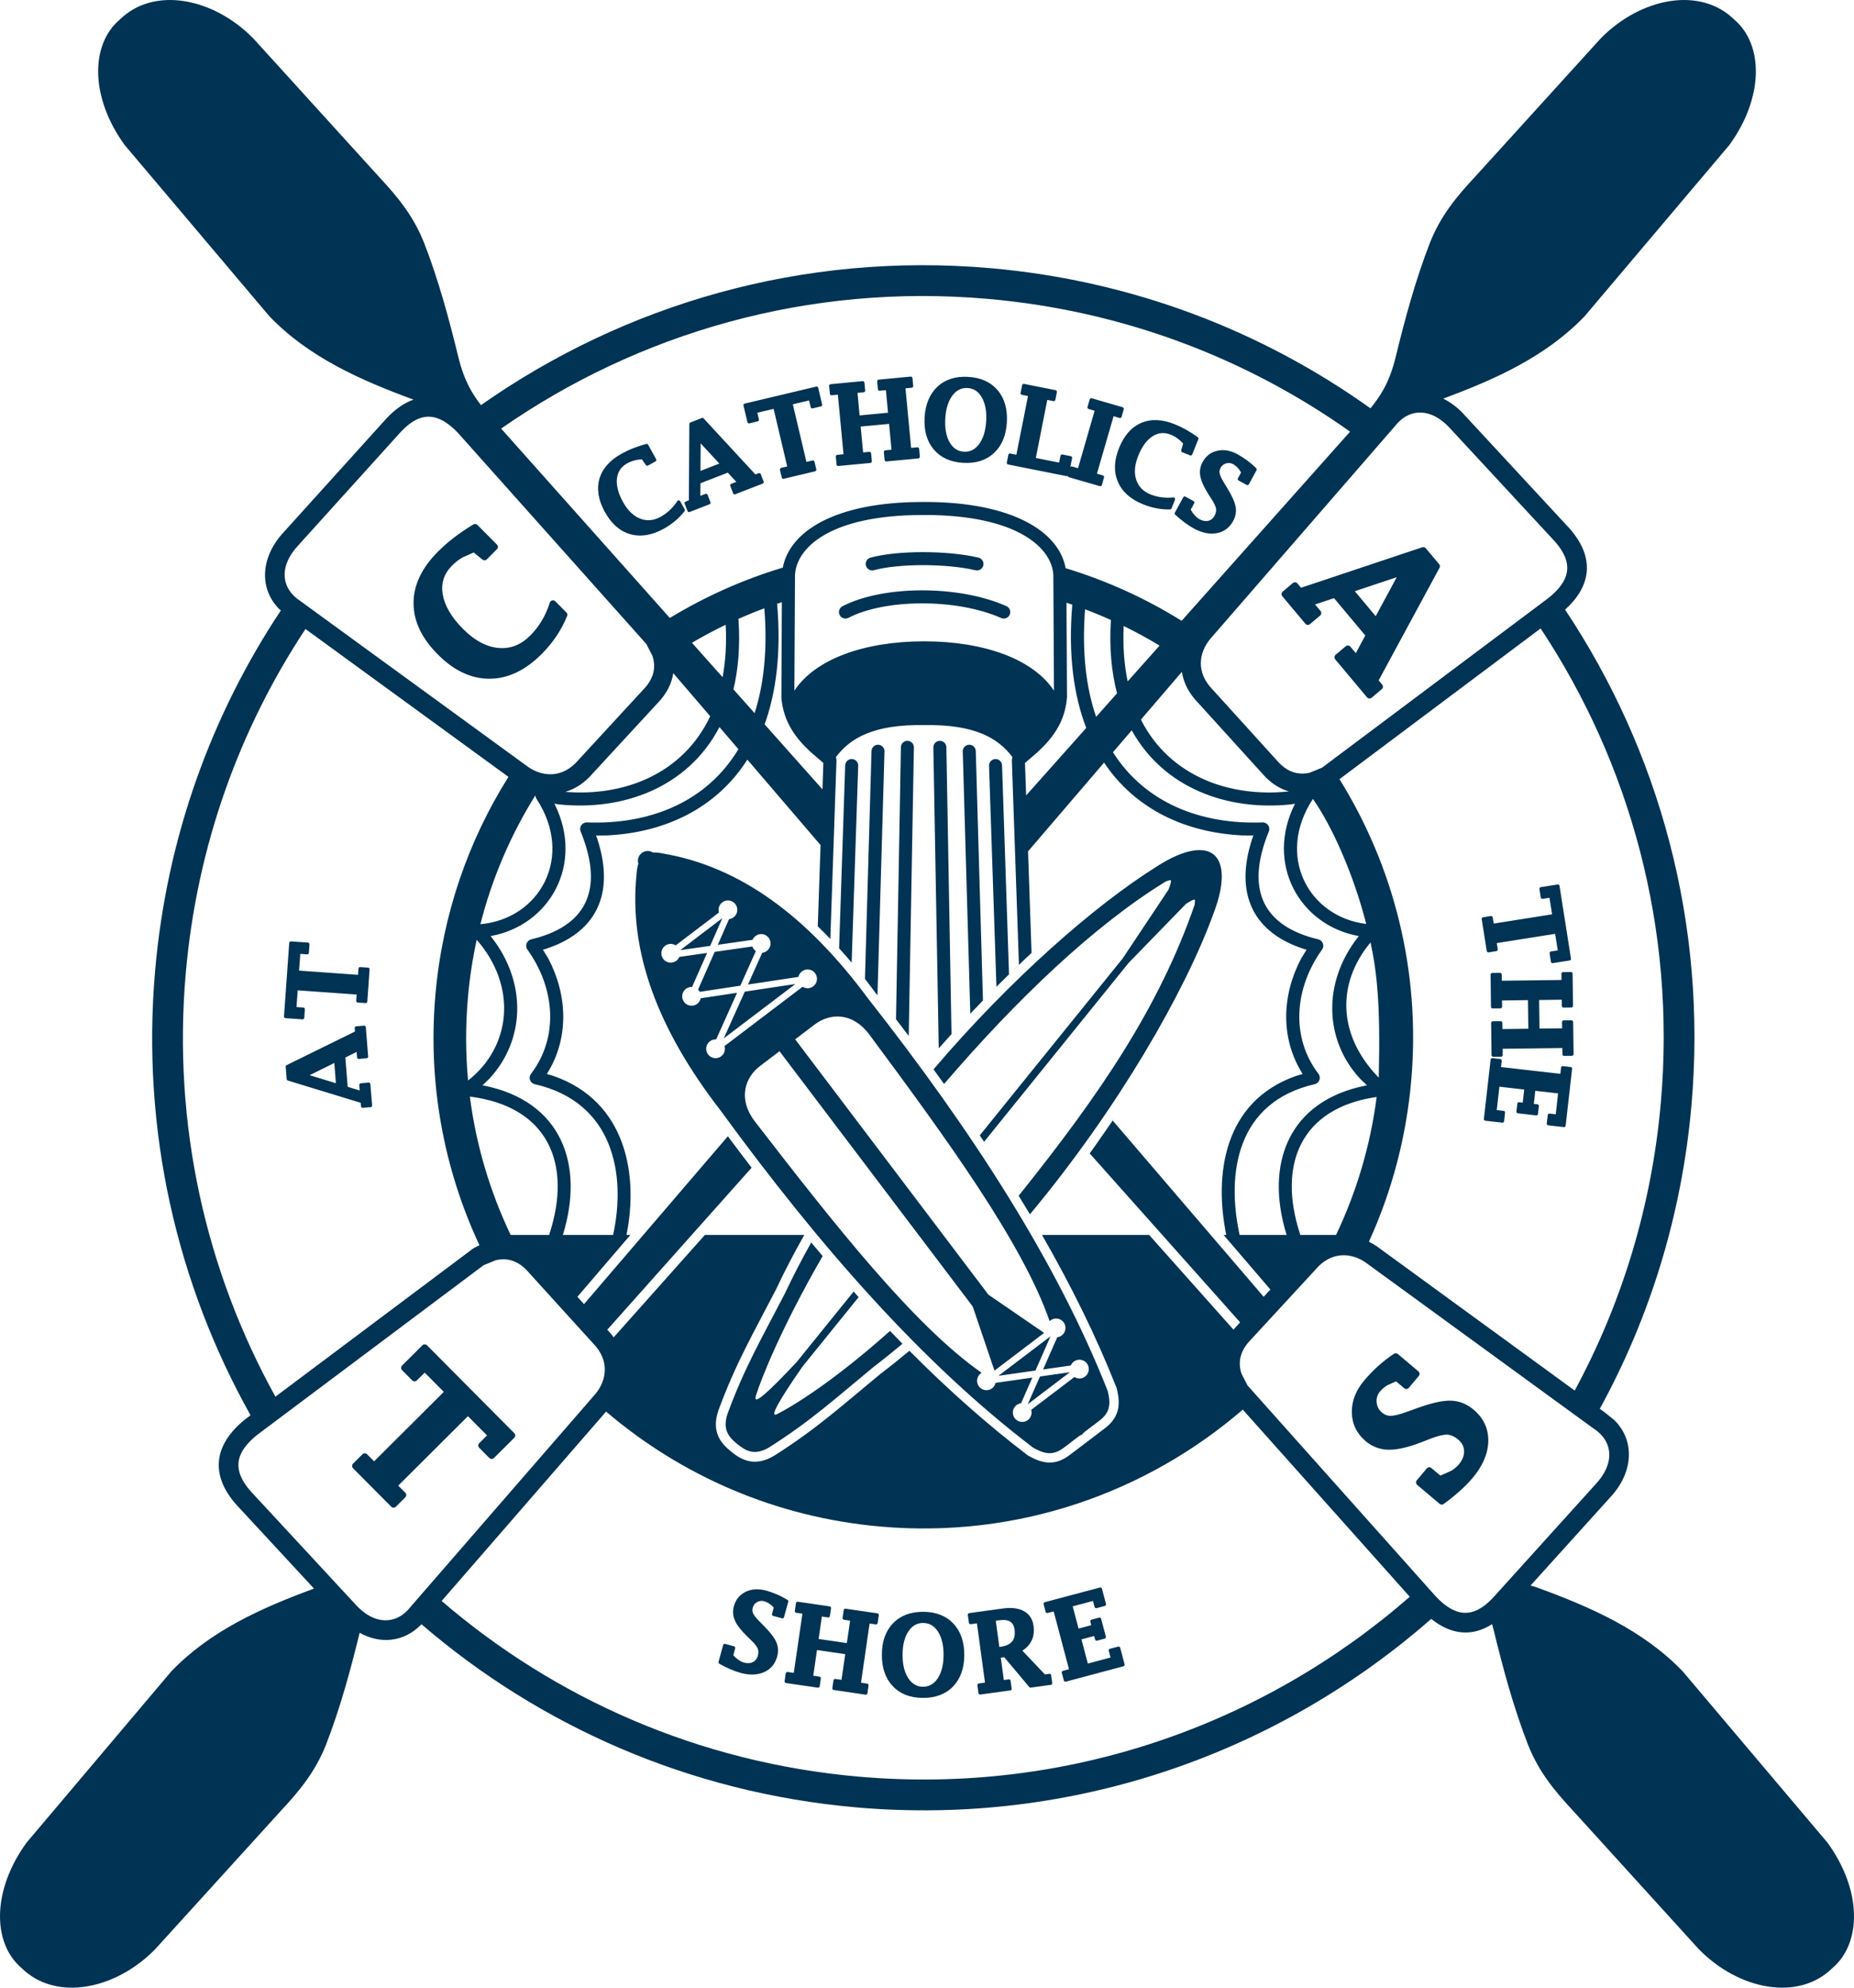 <svg width="56" height="60" viewBox="0 0 56 60" fill="none" xmlns="http://www.w3.org/2000/svg">
<path fill-rule="evenodd" clip-rule="evenodd" d="M0.647 59.403C-0.234 58.651 -0.246 57.062 0.803 55.621L5.174 50.452C6.351 49.229 7.884 48.542 9.485 47.953L7.133 45.414C6.298 44.467 6.509 43.56 7.408 42.841L7.568 42.721C5.354 38.774 4.262 34.141 4.686 29.294C5.038 25.268 6.393 21.57 8.484 18.426L8.436 18.388C7.8 17.744 7.885 16.789 8.578 16.055L11.686 12.617C11.951 12.339 12.221 12.157 12.49 12.063C10.876 11.47 9.325 10.782 8.138 9.548L3.767 4.379C2.718 2.938 2.731 1.348 3.611 0.597C4.643 -0.423 6.443 -0.07 7.65 1.159L11.439 5.328C12.03 5.962 12.485 6.521 12.807 7.324C13.252 8.466 13.565 9.641 13.846 10.783C14.022 11.509 14.279 11.908 14.528 12.229C18.859 9.188 24.241 7.598 29.919 8.095C34.208 8.471 38.124 9.99 41.395 12.326C41.666 11.988 41.96 11.585 42.155 10.783C42.434 9.641 42.749 8.466 43.193 7.324C43.514 6.521 43.969 5.962 44.562 5.328L48.35 1.159C49.558 -0.07 51.356 -0.423 52.389 0.597C53.269 1.348 53.282 2.938 52.234 4.379L47.862 9.548C46.695 10.761 45.177 11.447 43.592 12.032C43.829 12.149 44.056 12.323 44.256 12.55L47.406 15.95C48.196 16.845 48.051 17.704 47.273 18.403C50.108 22.658 51.571 27.87 51.091 33.358C50.801 36.68 49.828 39.778 48.322 42.526L48.466 42.63L48.77 42.875C49.406 43.519 49.321 44.475 48.628 45.208L46.23 47.861C46.286 47.879 46.344 47.896 46.405 47.912C48.044 48.51 49.622 49.2 50.827 50.452L55.198 55.621C56.247 57.062 56.233 58.651 55.353 59.403C54.322 60.423 52.522 60.07 51.315 58.841L47.526 54.672C46.935 54.038 46.48 53.479 46.157 52.676C45.713 51.534 45.398 50.359 45.119 49.217C45.103 49.151 45.086 49.087 45.069 49.026C44.445 49.427 43.811 49.334 43.23 48.868C38.621 52.907 32.438 55.133 25.859 54.557C20.821 54.115 16.298 52.097 12.731 49.03C12.727 49.033 12.723 49.037 12.721 49.04C12.191 49.578 11.483 49.633 10.863 49.288C10.588 50.408 10.278 51.558 9.843 52.676C9.52 53.479 9.066 54.038 8.474 54.672L4.685 58.841C3.478 60.07 1.679 60.423 0.647 59.403ZM42.582 48.2L37.538 42.551C34.621 45.064 30.733 46.444 26.599 46.081C23.421 45.803 20.566 44.536 18.307 42.61L13.34 48.327C16.763 51.27 21.105 53.207 25.94 53.63C32.239 54.182 38.16 52.058 42.582 48.2ZM26.969 50.902C26.745 50.667 26.636 50.348 26.637 49.951C26.637 49.555 26.748 49.236 26.972 49.002C27.197 48.768 27.503 48.653 27.882 48.654C28.263 48.654 28.569 48.77 28.793 49.005C29.017 49.24 29.126 49.559 29.126 49.956C29.125 50.352 29.015 50.67 28.79 50.905C28.565 51.139 28.259 51.254 27.878 51.253C27.498 51.252 27.193 51.137 26.969 50.902ZM26.143 51.155L25.183 51.014C25.155 51.011 25.137 50.985 25.141 50.958L25.175 50.723C25.179 50.696 25.204 50.677 25.232 50.681L25.417 50.708L25.531 49.932L24.677 49.807L24.565 50.584L24.751 50.611C24.778 50.615 24.797 50.64 24.793 50.667L24.759 50.903C24.755 50.929 24.73 50.948 24.702 50.944L23.741 50.804C23.714 50.8 23.695 50.775 23.699 50.748L23.733 50.512C23.738 50.485 23.762 50.467 23.79 50.47L23.976 50.498L24.237 48.711L24.05 48.683C24.023 48.679 24.004 48.654 24.008 48.627L24.042 48.392C24.046 48.364 24.072 48.346 24.099 48.35L25.06 48.49C25.087 48.494 25.105 48.519 25.101 48.546L25.067 48.782C25.063 48.809 25.038 48.828 25.012 48.824L24.824 48.796L24.726 49.474L25.579 49.598L25.678 48.921L25.491 48.894C25.465 48.89 25.446 48.865 25.45 48.837L25.485 48.602C25.488 48.575 25.514 48.556 25.54 48.56L26.502 48.7C26.528 48.704 26.548 48.73 26.544 48.757L26.509 48.992C26.504 49.019 26.479 49.038 26.453 49.034L26.266 49.007L26.006 50.794L26.192 50.821C26.22 50.825 26.238 50.85 26.234 50.877L26.2 51.113C26.196 51.14 26.171 51.159 26.143 51.155ZM29.554 51.108L29.523 50.872C29.519 50.845 29.538 50.82 29.565 50.817L29.752 50.791L29.508 49.002L29.321 49.027C29.293 49.031 29.268 49.012 29.266 48.985L29.233 48.749C29.229 48.722 29.249 48.697 29.275 48.693L30.291 48.554C30.55 48.519 30.765 48.543 30.928 48.634C31.094 48.726 31.191 48.877 31.218 49.08C31.242 49.248 31.222 49.4 31.156 49.532C31.106 49.632 31.031 49.718 30.934 49.791L30.88 49.826L31.561 50.544L31.694 50.526C31.721 50.522 31.745 50.541 31.749 50.568L31.782 50.804C31.785 50.831 31.766 50.856 31.74 50.859L31.134 50.942C31.117 50.945 31.101 50.938 31.089 50.925L30.334 50.025L30.229 50.04L30.321 50.713L30.47 50.693C30.496 50.689 30.521 50.708 30.525 50.735L30.557 50.971C30.561 50.998 30.542 51.023 30.515 51.027L29.611 51.151C29.583 51.154 29.558 51.135 29.554 51.108ZM28.325 50.661C28.44 50.487 28.5 50.253 28.5 49.955C28.502 49.655 28.442 49.42 28.328 49.246C28.213 49.074 28.067 48.991 27.882 48.991C27.699 48.99 27.553 49.073 27.438 49.245C27.322 49.418 27.263 49.653 27.262 49.952C27.262 50.252 27.321 50.487 27.436 50.661C27.549 50.833 27.697 50.916 27.88 50.916C28.063 50.916 28.21 50.834 28.325 50.661ZM32.133 50.727L32.072 50.496C32.064 50.47 32.08 50.443 32.106 50.436L32.289 50.387L31.826 48.642L31.644 48.69C31.617 48.697 31.59 48.682 31.583 48.655L31.523 48.425C31.515 48.399 31.53 48.371 31.557 48.364L33.224 47.921C33.25 47.914 33.278 47.93 33.284 47.956L33.407 48.417C33.413 48.443 33.397 48.47 33.371 48.477L33.122 48.543C33.096 48.55 33.069 48.535 33.061 48.508L33.014 48.326L32.4 48.489L32.578 49.16L32.961 49.058L32.934 48.952C32.927 48.925 32.943 48.898 32.969 48.891L33.198 48.83C33.225 48.823 33.252 48.839 33.259 48.865L33.403 49.403C33.409 49.43 33.393 49.457 33.367 49.464L33.136 49.525C33.11 49.532 33.084 49.516 33.077 49.49L33.048 49.384L32.665 49.486L32.858 50.216L33.544 50.034L33.49 49.831C33.483 49.805 33.499 49.778 33.525 49.771L33.776 49.704C33.802 49.697 33.828 49.713 33.835 49.739L33.968 50.238C33.974 50.265 33.959 50.292 33.932 50.299L32.193 50.762C32.167 50.769 32.139 50.753 32.133 50.727ZM22.367 50.497C22.268 50.47 22.166 50.433 22.059 50.387C21.952 50.341 21.842 50.285 21.727 50.221C21.707 50.21 21.697 50.187 21.703 50.165L21.843 49.656C21.849 49.63 21.877 49.614 21.904 49.622L22.171 49.695C22.197 49.702 22.213 49.73 22.207 49.756L22.149 49.967L22.22 50.036C22.25 50.063 22.28 50.086 22.308 50.106C22.366 50.146 22.421 50.172 22.474 50.187C22.579 50.215 22.668 50.209 22.741 50.172C22.815 50.136 22.864 50.075 22.889 49.986C22.913 49.898 22.911 49.825 22.888 49.765C22.863 49.704 22.801 49.621 22.694 49.517L22.564 49.392C22.386 49.218 22.262 49.061 22.2 48.921C22.137 48.78 22.125 48.635 22.166 48.487C22.221 48.285 22.341 48.138 22.523 48.05C22.705 47.962 22.909 47.951 23.134 48.012C23.249 48.043 23.361 48.083 23.469 48.13C23.578 48.176 23.685 48.232 23.788 48.295C23.806 48.306 23.814 48.329 23.809 48.35L23.681 48.816C23.674 48.842 23.647 48.858 23.62 48.85L23.353 48.777C23.326 48.77 23.311 48.742 23.319 48.716L23.37 48.524L23.312 48.467C23.286 48.444 23.261 48.425 23.234 48.407C23.183 48.373 23.131 48.349 23.079 48.335C23.004 48.314 22.934 48.323 22.867 48.361C22.799 48.4 22.757 48.456 22.736 48.533C22.719 48.595 22.723 48.651 22.748 48.703C22.774 48.76 22.836 48.84 22.939 48.943L23.07 49.076C23.259 49.266 23.386 49.429 23.446 49.565C23.507 49.704 23.516 49.851 23.474 50.005C23.413 50.229 23.279 50.388 23.075 50.477C22.871 50.565 22.633 50.57 22.367 50.497ZM30.185 49.715L30.218 49.711C30.391 49.687 30.506 49.63 30.573 49.547C30.639 49.464 30.666 49.347 30.644 49.186C30.628 49.069 30.582 48.994 30.512 48.95C30.441 48.906 30.334 48.889 30.185 48.909L30.077 48.924L30.185 49.715ZM12.404 48.501L12.415 48.488L17.992 42.069C18.329 41.655 18.417 41.062 17.913 40.549L15.964 38.403C15.676 38.068 15.341 37.954 14.975 38.041L14.606 38.192L7.771 43.311C7.111 43.838 6.997 44.364 7.573 45.016L10.722 48.415C11.303 49.071 11.979 49.051 12.404 48.501ZM45.085 48.242L48.193 44.805C48.794 44.168 48.716 43.495 48.132 43.119L48.118 43.11L41.244 38.106C40.803 37.806 40.206 37.77 39.74 38.318L37.773 40.449C37.465 40.766 37.38 41.109 37.5 41.467L37.682 41.822L43.371 48.193C43.953 48.806 44.487 48.872 45.085 48.242ZM11.818 45.481L10.664 44.321C10.626 44.282 10.626 44.219 10.664 44.181L10.949 43.898C10.987 43.86 11.05 43.86 11.088 43.899L11.3 44.112L13.406 42.015L12.829 41.434L12.591 41.669C12.553 41.708 12.49 41.708 12.452 41.669L12.145 41.36C12.107 41.322 12.107 41.259 12.145 41.22L12.759 40.609C12.797 40.571 12.86 40.571 12.899 40.61L15.534 43.261C15.572 43.3 15.572 43.362 15.534 43.401L14.919 44.012C14.881 44.05 14.818 44.05 14.78 44.011L14.476 43.704C14.436 43.666 14.436 43.603 14.476 43.564L14.711 43.329L14.134 42.748L12.029 44.845L12.241 45.059C12.281 45.098 12.279 45.16 12.241 45.199L11.958 45.481C11.918 45.52 11.856 45.52 11.818 45.481ZM43.484 45.395L42.806 44.823C42.765 44.788 42.76 44.725 42.794 44.684L43.096 44.326C43.131 44.284 43.193 44.279 43.235 44.314L43.507 44.543L43.823 44.403C43.923 44.344 44.001 44.28 44.059 44.211C44.176 44.072 44.226 43.937 44.222 43.802C44.218 43.668 44.163 43.555 44.048 43.458C43.931 43.359 43.821 43.313 43.72 43.306C43.612 43.302 43.445 43.338 43.211 43.427L42.927 43.538C42.535 43.688 42.208 43.765 41.948 43.761C41.684 43.758 41.451 43.672 41.251 43.504C40.98 43.274 40.839 42.984 40.832 42.638C40.825 42.293 40.955 41.969 41.209 41.667C41.338 41.514 41.478 41.37 41.626 41.236C41.775 41.102 41.935 40.978 42.105 40.865C42.142 40.841 42.189 40.844 42.223 40.872L42.843 41.396C42.885 41.431 42.89 41.493 42.854 41.535L42.554 41.893C42.518 41.935 42.456 41.94 42.414 41.905L42.168 41.697L41.903 41.816C41.815 41.87 41.744 41.931 41.686 41.999C41.604 42.096 41.57 42.205 41.582 42.33C41.592 42.456 41.645 42.558 41.744 42.641C41.824 42.709 41.908 42.739 42.003 42.738C42.105 42.738 42.268 42.701 42.497 42.617L42.792 42.511C43.217 42.356 43.558 42.276 43.81 42.28C44.068 42.284 44.302 42.377 44.511 42.552C44.812 42.806 44.961 43.127 44.953 43.508C44.944 43.886 44.782 44.255 44.48 44.613C44.368 44.746 44.24 44.877 44.093 45.008C43.948 45.138 43.785 45.269 43.605 45.4C43.568 45.426 43.518 45.425 43.484 45.395ZM32.316 43.916L32.843 43.517L33.368 43.118C33.777 42.807 33.868 42.448 33.731 41.914L33.727 41.896L33.72 41.88C33.117 40.352 32.359 38.818 31.474 37.278H34.71L37.256 40.136C37.284 40.104 37.313 40.072 37.343 40.041L37.458 39.916L32.914 34.817C33.154 34.487 33.386 34.156 33.068 34.597C33.3 34.274 33.513 33.969 33.607 33.833L33.233 34.364C33.658 33.75 33.721 33.665 33.607 33.833L33.611 33.827L38.169 39.145L38.372 38.925L36.959 37.278H37.039C36.673 35.491 36.941 33.252 39.148 32.478L39.347 32.421L39.341 32.41C38.663 31.332 38.721 30.028 39.306 28.925L39.466 28.668L39.391 28.647C37.886 28.164 37.266 27.018 37.822 25.321L37.858 25.22L37.529 25.218C35.832 25.136 34.298 24.443 33.349 23.02L31.052 25.699L31.158 28.765L31.023 28.891C31.022 28.893 30.95 28.963 30.495 29.395C30.603 29.292 30.66 29.239 30.459 29.429C30.49 29.401 30.517 29.374 30.495 29.395L30.475 29.414L30.47 29.418C30.47 29.419 30.469 29.42 30.469 29.421C30.466 29.422 30.465 29.423 30.463 29.425C30.463 29.425 30.463 29.425 30.463 29.424C30.463 29.426 30.462 29.427 30.461 29.428L30.462 29.426L30.459 29.429C30.459 29.429 30.459 29.428 30.461 29.428L30.454 29.434C30.454 29.434 30.454 29.434 30.454 29.434L30.455 29.433C30.451 29.436 30.448 29.44 30.444 29.444C30.35 29.534 30.224 29.66 30.097 29.787L29.874 23.117C29.87 23.009 29.955 22.917 30.063 22.913C30.171 22.908 30.262 22.992 30.267 23.101L30.477 29.411L30.454 29.434C30.457 29.432 30.458 29.429 30.461 29.427C30.496 29.393 30.524 29.366 30.454 29.433C30.611 29.282 30.596 29.296 30.473 29.416L30.778 29.121C30.781 29.119 30.784 29.116 30.786 29.114C30.782 29.117 30.779 29.12 30.777 29.123L30.563 22.953C30.562 22.92 30.57 22.887 30.583 22.858C30.154 22.279 29.436 21.86 27.915 21.888C26.394 21.86 25.677 22.279 25.246 22.858C25.261 22.887 25.267 22.92 25.266 22.953L25.08 28.343C24.955 28.212 24.828 28.086 24.701 27.963L24.785 25.509L22.574 22.93C21.628 24.414 20.067 25.134 18.334 25.218L18.004 25.22L18.041 25.321C18.598 27.019 17.975 28.165 16.471 28.647L16.398 28.668L16.557 28.925C17.141 30.028 17.2 31.332 16.523 32.41L16.515 32.42L16.717 32.478C18.933 33.252 19.286 35.491 18.923 37.278H19.041L17.44 39.145L17.64 39.367L21.985 34.299C22.224 34.619 22.462 34.936 22.702 35.249L18.342 40.14L18.344 40.141C18.416 40.215 18.481 40.291 18.537 40.368L21.291 37.278H24.294C23.985 37.822 23.698 38.373 23.437 38.927C22.747 40.261 22.224 41.15 21.702 42.567C21.644 42.734 21.62 42.881 21.622 43.011C21.624 43.141 21.652 43.254 21.695 43.354C21.784 43.553 21.938 43.7 22.088 43.821C22.379 44.058 22.791 44.302 23.392 43.937C24.668 43.13 25.427 42.433 26.586 41.479C26.898 41.242 27.205 40.994 27.469 40.775C28.628 41.94 29.814 42.996 31.031 43.921L31.044 43.932L31.06 43.941C31.537 44.217 31.907 44.227 32.316 43.916ZM31.202 43.696C27.87 41.162 24.761 37.628 21.774 33.534C19.875 31.082 18.984 28.735 19.228 26.376C19.238 26.246 19.255 26.149 19.282 26.074C19.245 25.958 19.283 25.826 19.386 25.748C19.489 25.67 19.624 25.669 19.727 25.736C19.806 25.731 19.904 25.739 20.033 25.765C22.366 26.166 24.384 27.659 26.229 30.153C29.361 34.137 31.919 38.089 33.457 41.984C33.571 42.431 33.498 42.664 33.197 42.892L32.741 43.238C32.724 43.261 32.704 43.283 32.679 43.302C32.654 43.321 32.628 43.335 32.6 43.345L32.146 43.691C31.844 43.919 31.602 43.927 31.202 43.696ZM22.272 43.592C22.021 43.388 21.809 43.158 21.979 42.666C22.492 41.274 23.002 40.409 23.701 39.058C23.947 38.536 24.216 38.018 24.503 37.506C24.618 37.643 24.733 37.779 24.848 37.915C23.633 40.016 22.989 41.614 22.831 42.136C22.723 42.481 23.275 41.955 24.062 41.117L25.784 38.987C25.834 39.043 25.884 39.099 25.935 39.155L24.235 41.257C23.581 42.203 23.181 42.852 23.496 42.675C24.228 42.291 25.427 41.474 26.884 40.175C27.008 40.305 27.133 40.434 27.259 40.563C26.977 40.799 26.693 41.028 26.404 41.248C25.23 42.214 24.491 42.893 23.238 43.686C22.793 43.956 22.524 43.795 22.272 43.592ZM31.047 42.865C31.143 42.792 31.18 42.668 31.147 42.558L32.453 41.567C32.55 41.628 32.678 41.627 32.776 41.553C32.899 41.459 32.924 41.281 32.83 41.156C32.736 41.032 32.558 41.007 32.433 41.102C32.392 41.133 32.362 41.174 32.343 41.219L31.507 41.338L31.934 40.366C31.982 40.36 32.03 40.342 32.071 40.31C32.196 40.216 32.219 40.038 32.126 39.913C32.031 39.789 31.853 39.764 31.729 39.859C31.72 39.865 31.712 39.872 31.704 39.879C30.878 37.508 28.596 34.38 26.251 31.219C25.739 30.541 25.059 30.583 24.608 30.925L24.018 31.373L29.855 39.081L31.538 40.235L30.038 41.374L29.382 39.439L23.545 31.732L22.955 32.18C22.504 32.523 22.28 33.166 22.794 33.843C25.201 36.958 27.594 40.002 29.65 41.439C29.641 41.444 29.633 41.45 29.624 41.456C29.5 41.551 29.475 41.728 29.57 41.853C29.665 41.978 29.841 42.002 29.967 41.908C30.022 41.865 30.058 41.806 30.072 41.743L31.183 41.584L30.841 42.358C30.793 42.364 30.747 42.383 30.704 42.414C30.581 42.508 30.555 42.686 30.65 42.811C30.745 42.935 30.922 42.96 31.047 42.865ZM31.044 42.387L31.412 41.551L32.316 41.422L31.044 42.387ZM8.319 42.16L14.274 37.7C14.283 37.692 14.294 37.686 14.304 37.679C14.364 37.646 14.423 37.616 14.482 37.589C13.415 35.307 12.917 32.724 13.151 30.035C13.362 27.613 14.146 25.377 15.358 23.451L9.227 18.987C7.237 21.996 5.947 25.529 5.611 29.375C5.208 33.985 6.233 38.392 8.319 42.16ZM50.166 33.277C50.625 28.03 49.234 23.046 46.535 18.97L40.459 23.52C42.09 26.145 42.916 29.302 42.626 32.617C42.475 34.349 42.031 35.986 41.347 37.483C41.43 37.523 41.511 37.57 41.586 37.621L47.564 41.975C48.978 39.362 49.891 36.424 50.166 33.277ZM30.159 41.53L31.731 40.337L31.276 41.371L30.159 41.53ZM16.597 37.244C17.283 35.142 16.569 33.401 14.192 33.101C14.381 34.572 14.804 35.979 15.424 37.278H16.589C16.59 37.267 16.593 37.255 16.597 37.244ZM16.153 32.727C16.012 32.695 15.952 32.529 16.039 32.415C16.887 31.302 16.764 29.823 15.93 28.663C15.848 28.549 15.909 28.388 16.045 28.355C17.655 27.973 18.28 26.912 17.539 25.099C17.483 24.966 17.585 24.82 17.728 24.826C19.597 24.894 21.329 24.233 22.304 22.615L21.731 21.947C20.773 23.783 18.801 24.483 16.887 24.282L16.745 24.261L16.756 24.28C17.647 26.076 16.613 27.929 14.827 28.255L14.818 28.256L14.839 28.281C15.934 29.674 15.852 31.415 14.776 32.567L14.573 32.763L14.614 32.769C16.948 33.235 17.665 35.135 17.001 37.278H18.519C18.919 35.441 18.527 33.27 16.153 32.727ZM41.25 32.769L41.291 32.763L41.086 32.567C40.011 31.415 39.929 29.674 41.023 28.281L41.045 28.256L41.036 28.255C39.25 27.929 38.215 26.076 39.106 24.28L39.117 24.261L38.976 24.283C37.093 24.479 35.16 23.806 34.184 22.046L33.617 22.707C34.6 24.258 36.303 24.892 38.135 24.826C38.279 24.82 38.379 24.966 38.325 25.099C37.584 26.91 38.205 27.972 39.818 28.355C39.955 28.388 40.015 28.549 39.934 28.663C39.099 29.823 38.977 31.302 39.824 32.415C39.911 32.529 39.85 32.695 39.711 32.727C37.349 33.268 37.039 35.422 37.442 37.278H38.862C38.196 35.13 38.919 33.234 41.25 32.769ZM41.582 33.113C39.281 33.445 38.586 35.162 39.266 37.244C39.27 37.255 39.272 37.267 39.273 37.278H40.355C40.968 35.993 41.391 34.594 41.582 33.113ZM30.769 36.095C33.192 33.071 34.994 30.454 36.084 27.312C36.09 27.159 36.164 27.069 35.825 27.282L34.085 29.071L29.724 34.466C29.681 34.401 29.637 34.337 29.594 34.272L33.911 28.931L35.296 26.853C35.434 26.477 35.361 26.567 35.213 26.607C33.04 27.942 30.71 30.164 28.516 32.721C28.411 32.574 28.304 32.427 28.197 32.28C30.53 29.542 33.071 27.33 34.907 26.177C35.852 25.561 36.4 25.586 36.654 25.791L36.661 25.797C36.915 26.003 37.053 26.535 36.649 27.588C35.799 29.921 33.787 33.443 31.109 36.655C30.997 36.469 30.885 36.282 30.769 36.095ZM47.236 34.023L46.763 33.969C46.737 33.966 46.717 33.942 46.72 33.915L46.749 33.659C46.753 33.632 46.777 33.612 46.804 33.615L46.991 33.637L47.062 33.005L46.373 32.927L46.329 33.322L46.438 33.334C46.464 33.337 46.484 33.362 46.481 33.389L46.455 33.626C46.451 33.653 46.427 33.672 46.4 33.669L45.848 33.606C45.82 33.603 45.8 33.578 45.804 33.551L45.831 33.315C45.833 33.288 45.858 33.268 45.886 33.271L45.994 33.284L46.039 32.889L45.289 32.803L45.209 33.508L45.417 33.532C45.445 33.535 45.464 33.56 45.46 33.587L45.431 33.844C45.429 33.871 45.404 33.891 45.377 33.888L44.865 33.83C44.837 33.827 44.817 33.802 44.821 33.775L45.024 31.984C45.027 31.957 45.052 31.938 45.078 31.941L45.315 31.968C45.342 31.971 45.362 31.995 45.359 32.022L45.338 32.21L47.13 32.414L47.151 32.226C47.155 32.199 47.178 32.179 47.206 32.182L47.442 32.209C47.469 32.212 47.488 32.237 47.485 32.264L47.29 33.98C47.288 34.007 47.264 34.026 47.236 34.023ZM10.904 33.395L10.895 33.289L8.694 32.617C8.675 32.611 8.66 32.594 8.659 32.574L8.63 32.202C8.627 32.181 8.639 32.162 8.656 32.153L10.722 31.138L10.714 31.033C10.711 31.006 10.731 30.982 10.759 30.98L10.996 30.961C11.024 30.959 11.047 30.979 11.049 31.006L11.12 31.892C11.123 31.919 11.103 31.943 11.075 31.945L10.838 31.965C10.81 31.967 10.787 31.947 10.785 31.919L10.772 31.754L10.431 31.922L10.502 32.807L10.866 32.918L10.852 32.753C10.85 32.725 10.87 32.702 10.897 32.699L11.134 32.68C11.162 32.678 11.186 32.698 11.187 32.725L11.24 33.368C11.241 33.395 11.221 33.419 11.194 33.421L10.957 33.44C10.93 33.443 10.905 33.422 10.904 33.395ZM10.146 32.698L10.098 32.087L9.352 32.456L10.146 32.698ZM14.399 28.368C14.274 28.939 14.184 29.524 14.133 30.121C14.059 30.966 14.063 31.8 14.138 32.616C15.44 31.599 15.634 29.779 14.399 28.368ZM41.397 28.447C40.35 29.709 40.42 31.275 41.645 32.529C41.699 30.336 41.595 29.376 41.397 28.447ZM21.784 31.884C21.881 31.811 21.917 31.687 21.884 31.577L24.242 29.787C24.338 29.848 24.467 29.847 24.565 29.773C24.689 29.679 24.714 29.501 24.619 29.376C24.525 29.252 24.348 29.227 24.222 29.322C24.166 29.365 24.13 29.425 24.117 29.489L22.593 29.719L23.023 28.76C23.072 28.755 23.121 28.736 23.163 28.704C23.288 28.61 23.312 28.432 23.217 28.307C23.123 28.183 22.946 28.158 22.822 28.253C22.78 28.284 22.749 28.325 22.731 28.369L21.681 28.52L22.021 27.745C22.07 27.739 22.117 27.721 22.158 27.689C22.283 27.595 22.307 27.417 22.213 27.293C22.118 27.168 21.94 27.143 21.817 27.238C21.719 27.311 21.683 27.435 21.716 27.545L20.41 28.537C20.313 28.475 20.184 28.477 20.088 28.55C19.963 28.645 19.939 28.823 20.033 28.947C20.128 29.072 20.305 29.096 20.429 29.002C20.47 28.971 20.5 28.93 20.52 28.885L21.357 28.766L20.904 29.793C20.839 29.789 20.773 29.808 20.716 29.85C20.593 29.945 20.568 30.122 20.663 30.247C20.757 30.372 20.934 30.396 21.059 30.302C21.116 30.259 21.151 30.199 21.164 30.134L22.263 29.969L21.631 31.376C21.566 31.372 21.498 31.39 21.442 31.433C21.317 31.527 21.294 31.705 21.387 31.83C21.482 31.954 21.66 31.979 21.784 31.884ZM45.052 31.851L45.04 30.878C45.04 30.851 45.062 30.829 45.089 30.828L45.327 30.826C45.355 30.825 45.377 30.847 45.377 30.874L45.379 31.063L46.163 31.053L46.152 30.19L45.368 30.2L45.371 30.388C45.371 30.416 45.35 30.438 45.322 30.438L45.085 30.441C45.057 30.442 45.035 30.42 45.035 30.393L45.023 29.42C45.022 29.393 45.044 29.37 45.072 29.37L45.309 29.367C45.337 29.367 45.359 29.389 45.359 29.416L45.362 29.604L47.165 29.582L47.163 29.394C47.163 29.366 47.185 29.344 47.211 29.344L47.45 29.341C47.477 29.34 47.5 29.362 47.5 29.389L47.512 30.362C47.512 30.389 47.491 30.412 47.463 30.412L47.224 30.415C47.198 30.415 47.176 30.393 47.176 30.366L47.173 30.177L46.489 30.186L46.5 31.049L47.184 31.041L47.181 30.852C47.181 30.825 47.202 30.802 47.23 30.802L47.468 30.799C47.495 30.799 47.517 30.821 47.517 30.848L47.53 31.821C47.53 31.848 47.508 31.87 47.481 31.871L47.243 31.873C47.215 31.874 47.193 31.852 47.193 31.825L47.19 31.636L45.387 31.658L45.389 31.847C45.389 31.874 45.367 31.897 45.34 31.897L45.102 31.9C45.076 31.9 45.053 31.878 45.052 31.851ZM28.355 31.646L28.192 22.563C28.189 22.455 28.276 22.365 28.384 22.363C28.492 22.36 28.582 22.446 28.585 22.555L28.74 31.215C28.611 31.357 28.483 31.501 28.355 31.646ZM21.861 31.345L22.496 29.934L24.025 29.703L21.861 31.345ZM27.064 30.767L27.212 22.555C27.214 22.446 27.304 22.36 27.412 22.363C27.52 22.365 27.606 22.455 27.604 22.563L27.448 31.27C27.321 31.102 27.193 30.935 27.064 30.767ZM9.137 30.77L8.624 30.734C8.597 30.732 8.577 30.708 8.578 30.681L8.736 28.463C8.738 28.436 8.762 28.415 8.789 28.417L9.302 28.453C9.329 28.456 9.35 28.479 9.348 28.506L9.329 28.763C9.328 28.791 9.304 28.811 9.277 28.809L9.07 28.794L9.034 29.299L10.814 29.426L10.827 29.238C10.829 29.21 10.854 29.19 10.88 29.192L11.117 29.209C11.145 29.211 11.165 29.235 11.163 29.262L11.095 30.233C11.092 30.26 11.069 30.28 11.042 30.279L10.804 30.262C10.777 30.26 10.756 30.236 10.759 30.209L10.772 30.021L8.992 29.894L8.955 30.399L9.163 30.413C9.19 30.415 9.211 30.439 9.208 30.466L9.19 30.725C9.188 30.752 9.165 30.772 9.137 30.77ZM29.308 30.599L29.08 22.684C29.076 22.576 29.162 22.485 29.27 22.48C29.378 22.477 29.469 22.561 29.473 22.67L29.69 30.201C29.562 30.332 29.436 30.465 29.308 30.599ZM26.454 29.981C26.345 29.834 26.235 29.69 26.126 29.55L26.324 22.67C26.328 22.561 26.419 22.477 26.527 22.48C26.635 22.485 26.72 22.576 26.716 22.684L26.504 30.044C26.487 30.023 26.47 30.002 26.454 29.981ZM21.113 29.905C21.104 29.893 21.095 29.883 21.085 29.873L21.587 28.733L22.724 28.57C22.734 28.598 22.748 28.625 22.767 28.649C22.785 28.674 22.806 28.694 22.83 28.71L22.361 29.754L21.136 29.939C21.129 29.927 21.121 29.916 21.113 29.905ZM30.454 29.434L30.455 29.433C30.458 29.43 30.459 29.429 30.454 29.434ZM30.454 29.434V29.434C30.465 29.423 30.466 29.422 30.454 29.433C30.463 29.425 30.462 29.426 30.461 29.427L30.454 29.434ZM30.469 29.421V29.42L30.465 29.424L30.466 29.422C30.465 29.423 30.465 29.424 30.463 29.424C30.465 29.423 30.467 29.422 30.469 29.421ZM30.466 29.422L30.469 29.42L30.473 29.416C30.47 29.418 30.469 29.42 30.466 29.422ZM30.469 29.42L30.47 29.418C30.477 29.412 30.479 29.409 30.475 29.414C30.474 29.415 30.471 29.417 30.469 29.42ZM30.778 29.121L31.023 28.891C31.076 28.839 30.974 28.933 30.786 29.114C30.91 28.996 31.025 28.888 30.778 29.121ZM46.846 29.032L46.806 28.778C46.802 28.751 46.82 28.725 46.846 28.721L47.052 28.689L46.973 28.189L45.21 28.468L45.239 28.654C45.244 28.681 45.226 28.706 45.198 28.711L44.964 28.748C44.937 28.752 44.911 28.734 44.907 28.707L44.755 27.745C44.752 27.718 44.77 27.693 44.796 27.689L45.031 27.651C45.059 27.647 45.084 27.665 45.087 27.692L45.117 27.879L46.881 27.6L46.802 27.1L46.596 27.133C46.57 27.137 46.543 27.118 46.539 27.091L46.498 26.835C46.495 26.808 46.513 26.783 46.541 26.779L47.048 26.699C47.076 26.694 47.101 26.713 47.105 26.74L47.451 28.936C47.455 28.963 47.437 28.989 47.41 28.993L46.902 29.073C46.875 29.077 46.85 29.059 46.846 29.032ZM25.345 28.626L25.529 23.101C25.535 22.992 25.625 22.908 25.733 22.913C25.841 22.917 25.926 23.009 25.922 23.117L25.724 29.057C25.599 28.909 25.473 28.765 25.345 28.626ZM20.547 28.681L21.818 27.716L21.45 28.552L20.547 28.681ZM16.205 24.114C16.183 24.079 16.172 24.042 16.172 24.006C15.433 25.19 14.866 26.498 14.51 27.898C16.305 27.741 17.354 25.859 16.205 24.114ZM39.657 24.116C38.526 25.831 39.524 27.68 41.267 27.89C40.876 26.363 40.229 24.932 39.657 24.116ZM30.994 24.011L32.81 21.974C32.428 20.983 32.262 19.75 32.388 18.253C32.33 18.233 32.272 18.213 32.213 18.194L32.229 21.046C32.229 21.051 32.229 21.057 32.227 21.062C32.167 21.811 31.773 22.305 31.331 22.711L30.96 23.031L30.994 24.011ZM38.931 23.89C38.644 23.808 38.371 23.633 38.131 23.355L36.196 21.223C35.903 20.926 35.749 20.602 35.698 20.281L34.461 21.723C35.329 23.436 37.142 24.079 38.931 23.89ZM21.452 21.621L20.336 20.32C20.29 20.634 20.136 20.942 19.864 21.223L17.91 23.339C17.657 23.638 17.369 23.817 17.074 23.903C18.848 24.047 20.626 23.366 21.452 21.621ZM24.843 23.828L24.869 23.031L24.498 22.711C24.056 22.305 23.664 21.811 23.602 21.062C23.602 21.057 23.602 21.051 23.602 21.046L23.616 18.177C23.569 18.192 23.52 18.208 23.473 18.225C23.598 19.68 23.449 20.887 23.095 21.865L24.843 23.828ZM17.468 22.945L19.433 20.814C19.741 20.497 19.826 20.154 19.706 19.796L19.524 19.441L13.835 13.07C13.253 12.458 12.719 12.391 12.121 13.021L9.013 16.458C8.412 17.095 8.49 17.768 9.075 18.144L9.088 18.154L15.962 23.157C16.403 23.457 17.001 23.493 17.468 22.945ZM39.565 23.323L39.934 23.172L46.769 18.053C47.429 17.526 47.542 17 46.968 16.348L43.817 12.949C43.236 12.294 42.561 12.313 42.135 12.863L42.124 12.876L36.547 19.296C36.21 19.709 36.122 20.302 36.627 20.815L38.575 22.962C38.865 23.297 39.198 23.411 39.565 23.323ZM33.108 21.639L33.741 20.928C33.573 20.294 33.503 19.563 33.554 18.732C33.554 18.726 33.556 18.721 33.556 18.716C33.3 18.6 33.039 18.492 32.774 18.392C32.675 19.685 32.806 20.761 33.108 21.639ZM23.087 18.362C22.82 18.461 22.558 18.568 22.299 18.683C22.304 18.698 22.308 18.715 22.308 18.732C22.357 19.512 22.299 20.203 22.153 20.809L22.793 21.527C23.071 20.663 23.186 19.614 23.087 18.362ZM41.291 21.05L40.331 19.904C40.296 19.862 40.301 19.8 40.343 19.765L40.649 19.507C40.691 19.472 40.753 19.478 40.788 19.52L40.953 19.715L41.239 19.183L40.294 18.055L39.721 18.247L39.886 18.443C39.922 18.485 39.915 18.547 39.874 18.582L39.567 18.84C39.525 18.875 39.463 18.869 39.428 18.827L38.732 17.997C38.698 17.955 38.703 17.893 38.745 17.858L39.051 17.6C39.093 17.565 39.155 17.57 39.19 17.613L39.298 17.742L42.96 16.52C42.998 16.507 43.04 16.519 43.066 16.55L43.47 17.03C43.496 17.062 43.5 17.106 43.48 17.141L41.642 20.538L41.749 20.665C41.783 20.707 41.778 20.769 41.736 20.804L41.43 21.062C41.388 21.097 41.326 21.091 41.291 21.05ZM27.915 19.359C29.719 19.359 31.204 19.892 31.835 20.849L31.816 17.358C31.782 16.575 30.781 15.545 27.926 15.545L27.869 15.546C25.014 15.546 24.048 16.573 24.013 17.358L23.994 20.849C24.625 19.892 26.11 19.359 27.915 19.359ZM34.061 20.568L35.025 19.488C34.674 19.275 34.313 19.078 33.941 18.897C33.913 19.515 33.957 20.072 34.061 20.568ZM13.228 19.759C12.743 19.274 12.491 18.756 12.491 18.206C12.491 17.656 12.744 17.137 13.229 16.651C13.378 16.502 13.541 16.36 13.719 16.223C13.897 16.087 14.089 15.956 14.298 15.831C14.337 15.807 14.386 15.813 14.419 15.845L15.01 16.439C15.05 16.477 15.05 16.54 15.01 16.578L14.705 16.885C14.669 16.92 14.613 16.923 14.573 16.892L14.307 16.677L13.97 16.827C13.854 16.895 13.751 16.976 13.659 17.068C13.411 17.315 13.317 17.601 13.371 17.936C13.427 18.275 13.628 18.627 13.993 18.992C14.344 19.343 14.698 19.527 15.058 19.559C15.414 19.59 15.731 19.47 16.014 19.186C16.286 18.915 16.483 18.584 16.607 18.191C16.63 18.121 16.719 18.099 16.772 18.151L17.108 18.488C17.136 18.516 17.145 18.558 17.129 18.595C16.96 19.017 16.702 19.401 16.358 19.745C15.872 20.232 15.349 20.485 14.79 20.488C14.232 20.491 13.71 20.242 13.228 19.759ZM21.919 18.859C21.572 19.026 21.232 19.208 20.9 19.403L21.826 20.442C21.914 19.968 21.95 19.441 21.919 18.859ZM35.691 18.74L40.779 13.03C37.656 10.817 33.923 9.38 29.837 9.022C24.42 8.547 19.282 10.052 15.137 12.937L20.232 18.654C21.294 18.01 22.44 17.496 23.645 17.134C23.843 16.071 25.172 15.153 27.866 15.153L27.923 15.152C30.632 15.152 31.997 16.08 32.187 17.151C33.437 17.53 34.612 18.068 35.691 18.74ZM25.362 18.566C25.312 18.47 25.35 18.351 25.446 18.301C26.063 17.98 26.943 17.823 27.836 17.82C28.732 17.818 29.668 17.972 30.397 18.296C30.498 18.34 30.541 18.456 30.498 18.555C30.454 18.654 30.338 18.699 30.239 18.655C29.571 18.359 28.694 18.211 27.838 18.213C26.979 18.215 26.167 18.368 25.627 18.65C25.531 18.7 25.412 18.662 25.362 18.566ZM41.553 18.601L42.188 17.424L40.922 17.846L41.553 18.601ZM27.868 17.059C27.583 17.06 27.305 17.073 27.052 17.099C26.799 17.125 26.575 17.163 26.398 17.212C26.293 17.241 26.185 17.179 26.156 17.075C26.127 16.97 26.189 16.862 26.293 16.833C26.499 16.777 26.745 16.736 27.013 16.708C27.28 16.681 27.571 16.667 27.868 16.667C28.457 16.666 29.072 16.719 29.554 16.832C29.66 16.856 29.724 16.962 29.701 17.068C29.675 17.173 29.57 17.239 29.465 17.214C29.022 17.11 28.438 17.059 27.868 17.059ZM19.041 16.126C18.723 16.037 18.468 15.811 18.271 15.457C18.075 15.102 18.017 14.768 18.105 14.456C18.195 14.145 18.421 13.891 18.777 13.694C18.887 13.633 19.002 13.579 19.126 13.53C19.25 13.482 19.381 13.438 19.52 13.401C19.543 13.395 19.565 13.405 19.577 13.425L19.818 13.861C19.831 13.885 19.822 13.915 19.798 13.928L19.574 14.053C19.552 14.065 19.524 14.059 19.51 14.039L19.389 13.866L19.286 13.874C19.244 13.88 19.204 13.889 19.165 13.899C19.087 13.919 19.014 13.948 18.946 13.986C18.761 14.089 18.659 14.239 18.635 14.442C18.611 14.648 18.669 14.884 18.818 15.154C18.962 15.413 19.137 15.578 19.338 15.657C19.54 15.734 19.744 15.717 19.955 15.6C20.155 15.488 20.324 15.331 20.46 15.125C20.479 15.094 20.525 15.096 20.544 15.129L20.681 15.376C20.69 15.394 20.689 15.415 20.677 15.431C20.511 15.643 20.303 15.82 20.051 15.959C19.695 16.157 19.357 16.215 19.041 16.126ZM36.056 15.951C35.967 15.902 35.876 15.842 35.782 15.773C35.688 15.704 35.594 15.624 35.496 15.535C35.48 15.52 35.476 15.495 35.487 15.475L35.74 15.012C35.753 14.988 35.782 14.979 35.807 14.992L36.051 15.126C36.075 15.139 36.084 15.169 36.071 15.193L35.965 15.385L36.019 15.469C36.043 15.502 36.065 15.531 36.089 15.557C36.136 15.609 36.184 15.648 36.231 15.674C36.328 15.726 36.414 15.74 36.496 15.722C36.575 15.703 36.637 15.655 36.682 15.575C36.725 15.494 36.74 15.422 36.732 15.359C36.721 15.294 36.679 15.199 36.6 15.073L36.501 14.921C36.368 14.71 36.285 14.53 36.256 14.379C36.227 14.227 36.25 14.083 36.324 13.949C36.424 13.765 36.572 13.65 36.772 13.606C36.968 13.562 37.169 13.598 37.374 13.71C37.479 13.767 37.578 13.831 37.674 13.901C37.769 13.972 37.86 14.05 37.945 14.136C37.96 14.151 37.964 14.175 37.953 14.194L37.723 14.618C37.709 14.642 37.679 14.651 37.656 14.638L37.412 14.505C37.387 14.491 37.379 14.461 37.392 14.437L37.487 14.262L37.442 14.193C37.422 14.166 37.403 14.14 37.382 14.118C37.339 14.072 37.293 14.037 37.246 14.011C37.177 13.974 37.107 13.966 37.034 13.988C36.96 14.01 36.904 14.055 36.866 14.125C36.836 14.181 36.828 14.237 36.84 14.294C36.853 14.355 36.894 14.446 36.97 14.571L37.067 14.73C37.208 14.959 37.293 15.147 37.321 15.293C37.349 15.442 37.324 15.588 37.247 15.728C37.136 15.931 36.969 16.055 36.749 16.095C36.53 16.134 36.3 16.084 36.056 15.951ZM20.767 15.427L20.68 15.205C20.67 15.18 20.682 15.151 20.709 15.141L20.807 15.102L20.822 12.799C20.822 12.778 20.834 12.76 20.854 12.753L21.2 12.618C21.22 12.611 21.241 12.616 21.254 12.631L22.817 14.322L22.914 14.284C22.94 14.274 22.968 14.287 22.979 14.312L23.064 14.534C23.075 14.56 23.062 14.588 23.037 14.598L22.208 14.92C22.183 14.93 22.154 14.917 22.145 14.892L22.058 14.669C22.049 14.644 22.06 14.615 22.087 14.605L22.241 14.546L21.983 14.267L21.157 14.588L21.154 14.968L21.308 14.908C21.333 14.898 21.362 14.911 21.373 14.936L21.458 15.158C21.468 15.184 21.456 15.212 21.431 15.222L20.83 15.455C20.805 15.465 20.776 15.453 20.767 15.427ZM34.534 15.226C34.158 15.075 33.898 14.85 33.768 14.548C33.636 14.245 33.649 13.905 33.799 13.529C33.949 13.152 34.171 12.895 34.468 12.767C34.766 12.639 35.105 12.655 35.483 12.806C35.599 12.853 35.715 12.908 35.83 12.973C35.945 13.038 36.063 13.113 36.179 13.197C36.197 13.21 36.205 13.235 36.196 13.256L36.011 13.719C36.002 13.744 35.973 13.757 35.947 13.746L35.708 13.651C35.685 13.642 35.673 13.616 35.679 13.592L35.736 13.388L35.665 13.314C35.633 13.286 35.602 13.26 35.57 13.236C35.504 13.188 35.436 13.15 35.363 13.121C35.167 13.043 34.986 13.059 34.814 13.169C34.64 13.28 34.493 13.475 34.379 13.761C34.27 14.037 34.251 14.276 34.32 14.483C34.387 14.688 34.529 14.835 34.753 14.925C34.965 15.01 35.194 15.04 35.44 15.016C35.476 15.012 35.504 15.049 35.49 15.084L35.386 15.347C35.378 15.365 35.36 15.377 35.341 15.378C35.071 15.384 34.802 15.333 34.534 15.226ZM33.219 14.675L32.287 14.405C32.273 14.401 32.263 14.392 32.258 14.381L32.255 14.368L32.224 14.374L30.449 14.021C30.422 14.015 30.404 13.989 30.411 13.963L30.457 13.729C30.462 13.702 30.487 13.685 30.515 13.69L30.699 13.727L31.051 11.955L30.865 11.919C30.839 11.913 30.822 11.887 30.827 11.86L30.873 11.627C30.878 11.6 30.905 11.583 30.931 11.588L31.885 11.778C31.911 11.783 31.928 11.809 31.923 11.836L31.877 12.069C31.872 12.096 31.845 12.113 31.819 12.108L31.633 12.071L31.287 13.824L31.99 13.964L32.031 13.758C32.036 13.732 32.063 13.714 32.089 13.72L32.343 13.77C32.37 13.775 32.388 13.802 32.383 13.828L32.328 14.104L32.343 14.085C32.354 14.079 32.367 14.077 32.38 14.081L32.562 14.133L33.063 12.399L32.882 12.346C32.856 12.338 32.841 12.311 32.848 12.285L32.915 12.056C32.922 12.03 32.949 12.015 32.976 12.022L33.909 12.293C33.935 12.3 33.951 12.328 33.943 12.354L33.877 12.583C33.869 12.609 33.841 12.624 33.815 12.617L33.635 12.564L33.133 14.299L33.313 14.351C33.339 14.359 33.355 14.387 33.347 14.413L33.281 14.642C33.273 14.668 33.246 14.683 33.219 14.675ZM23.614 14.415L23.558 14.184C23.553 14.157 23.569 14.13 23.595 14.124L23.778 14.081L23.367 12.342L22.876 12.458L22.923 12.661C22.93 12.687 22.913 12.714 22.886 12.72L22.635 12.78C22.608 12.786 22.582 12.77 22.576 12.743L22.457 12.242C22.45 12.216 22.467 12.189 22.494 12.183L24.654 11.67C24.681 11.664 24.709 11.68 24.714 11.707L24.832 12.208C24.839 12.234 24.823 12.261 24.797 12.267L24.546 12.327C24.519 12.333 24.492 12.316 24.487 12.29L24.438 12.088L23.947 12.204L24.358 13.943L24.541 13.9C24.569 13.893 24.595 13.91 24.601 13.936L24.656 14.168C24.662 14.194 24.645 14.221 24.619 14.227L23.673 14.452C23.647 14.458 23.62 14.442 23.614 14.415ZM21.158 14.215L21.728 13.994L21.163 13.383L21.158 14.215ZM25.268 14.021L25.246 13.784C25.243 13.757 25.263 13.733 25.291 13.73L25.478 13.713L25.308 11.915L25.121 11.932C25.093 11.935 25.07 11.915 25.067 11.888L25.044 11.65C25.042 11.623 25.062 11.599 25.089 11.597L26.056 11.505C26.084 11.503 26.108 11.523 26.11 11.55L26.133 11.787C26.135 11.814 26.116 11.838 26.088 11.841L25.901 11.859L25.964 12.54L26.823 12.459L26.759 11.777L26.571 11.795C26.544 11.798 26.52 11.778 26.517 11.751L26.495 11.514C26.492 11.486 26.512 11.462 26.54 11.46L27.507 11.368C27.535 11.366 27.558 11.386 27.561 11.413L27.583 11.65C27.586 11.677 27.566 11.701 27.538 11.704L27.35 11.722L27.52 13.52L27.708 13.502C27.735 13.499 27.759 13.519 27.762 13.547L27.784 13.784C27.786 13.811 27.766 13.835 27.74 13.838L26.773 13.929C26.745 13.931 26.722 13.912 26.719 13.884L26.697 13.647C26.694 13.62 26.714 13.596 26.74 13.593L26.928 13.576L26.855 12.795L25.996 12.876L26.07 13.657L26.258 13.639C26.284 13.636 26.308 13.656 26.312 13.684L26.334 13.921C26.336 13.948 26.316 13.972 26.29 13.975L25.322 14.066C25.295 14.069 25.271 14.049 25.268 14.021ZM28.205 13.569C27.996 13.322 27.905 12.998 27.927 12.602C27.951 12.206 28.079 11.894 28.316 11.673C28.553 11.451 28.864 11.354 29.245 11.376C29.624 11.398 29.922 11.531 30.133 11.778C30.343 12.025 30.434 12.35 30.412 12.746C30.39 13.142 30.26 13.454 30.023 13.675C29.785 13.896 29.474 13.993 29.093 13.971C28.714 13.949 28.416 13.817 28.205 13.569ZM29.573 13.406C29.698 13.238 29.77 13.008 29.787 12.71C29.805 12.411 29.758 12.173 29.654 11.993C29.55 11.814 29.408 11.723 29.225 11.713C29.042 11.702 28.89 11.776 28.766 11.941C28.642 12.108 28.569 12.339 28.552 12.638C28.535 12.937 28.581 13.175 28.685 13.355C28.789 13.534 28.931 13.624 29.113 13.635C29.297 13.646 29.449 13.572 29.573 13.406Z" fill="#013354"/>
</svg>
